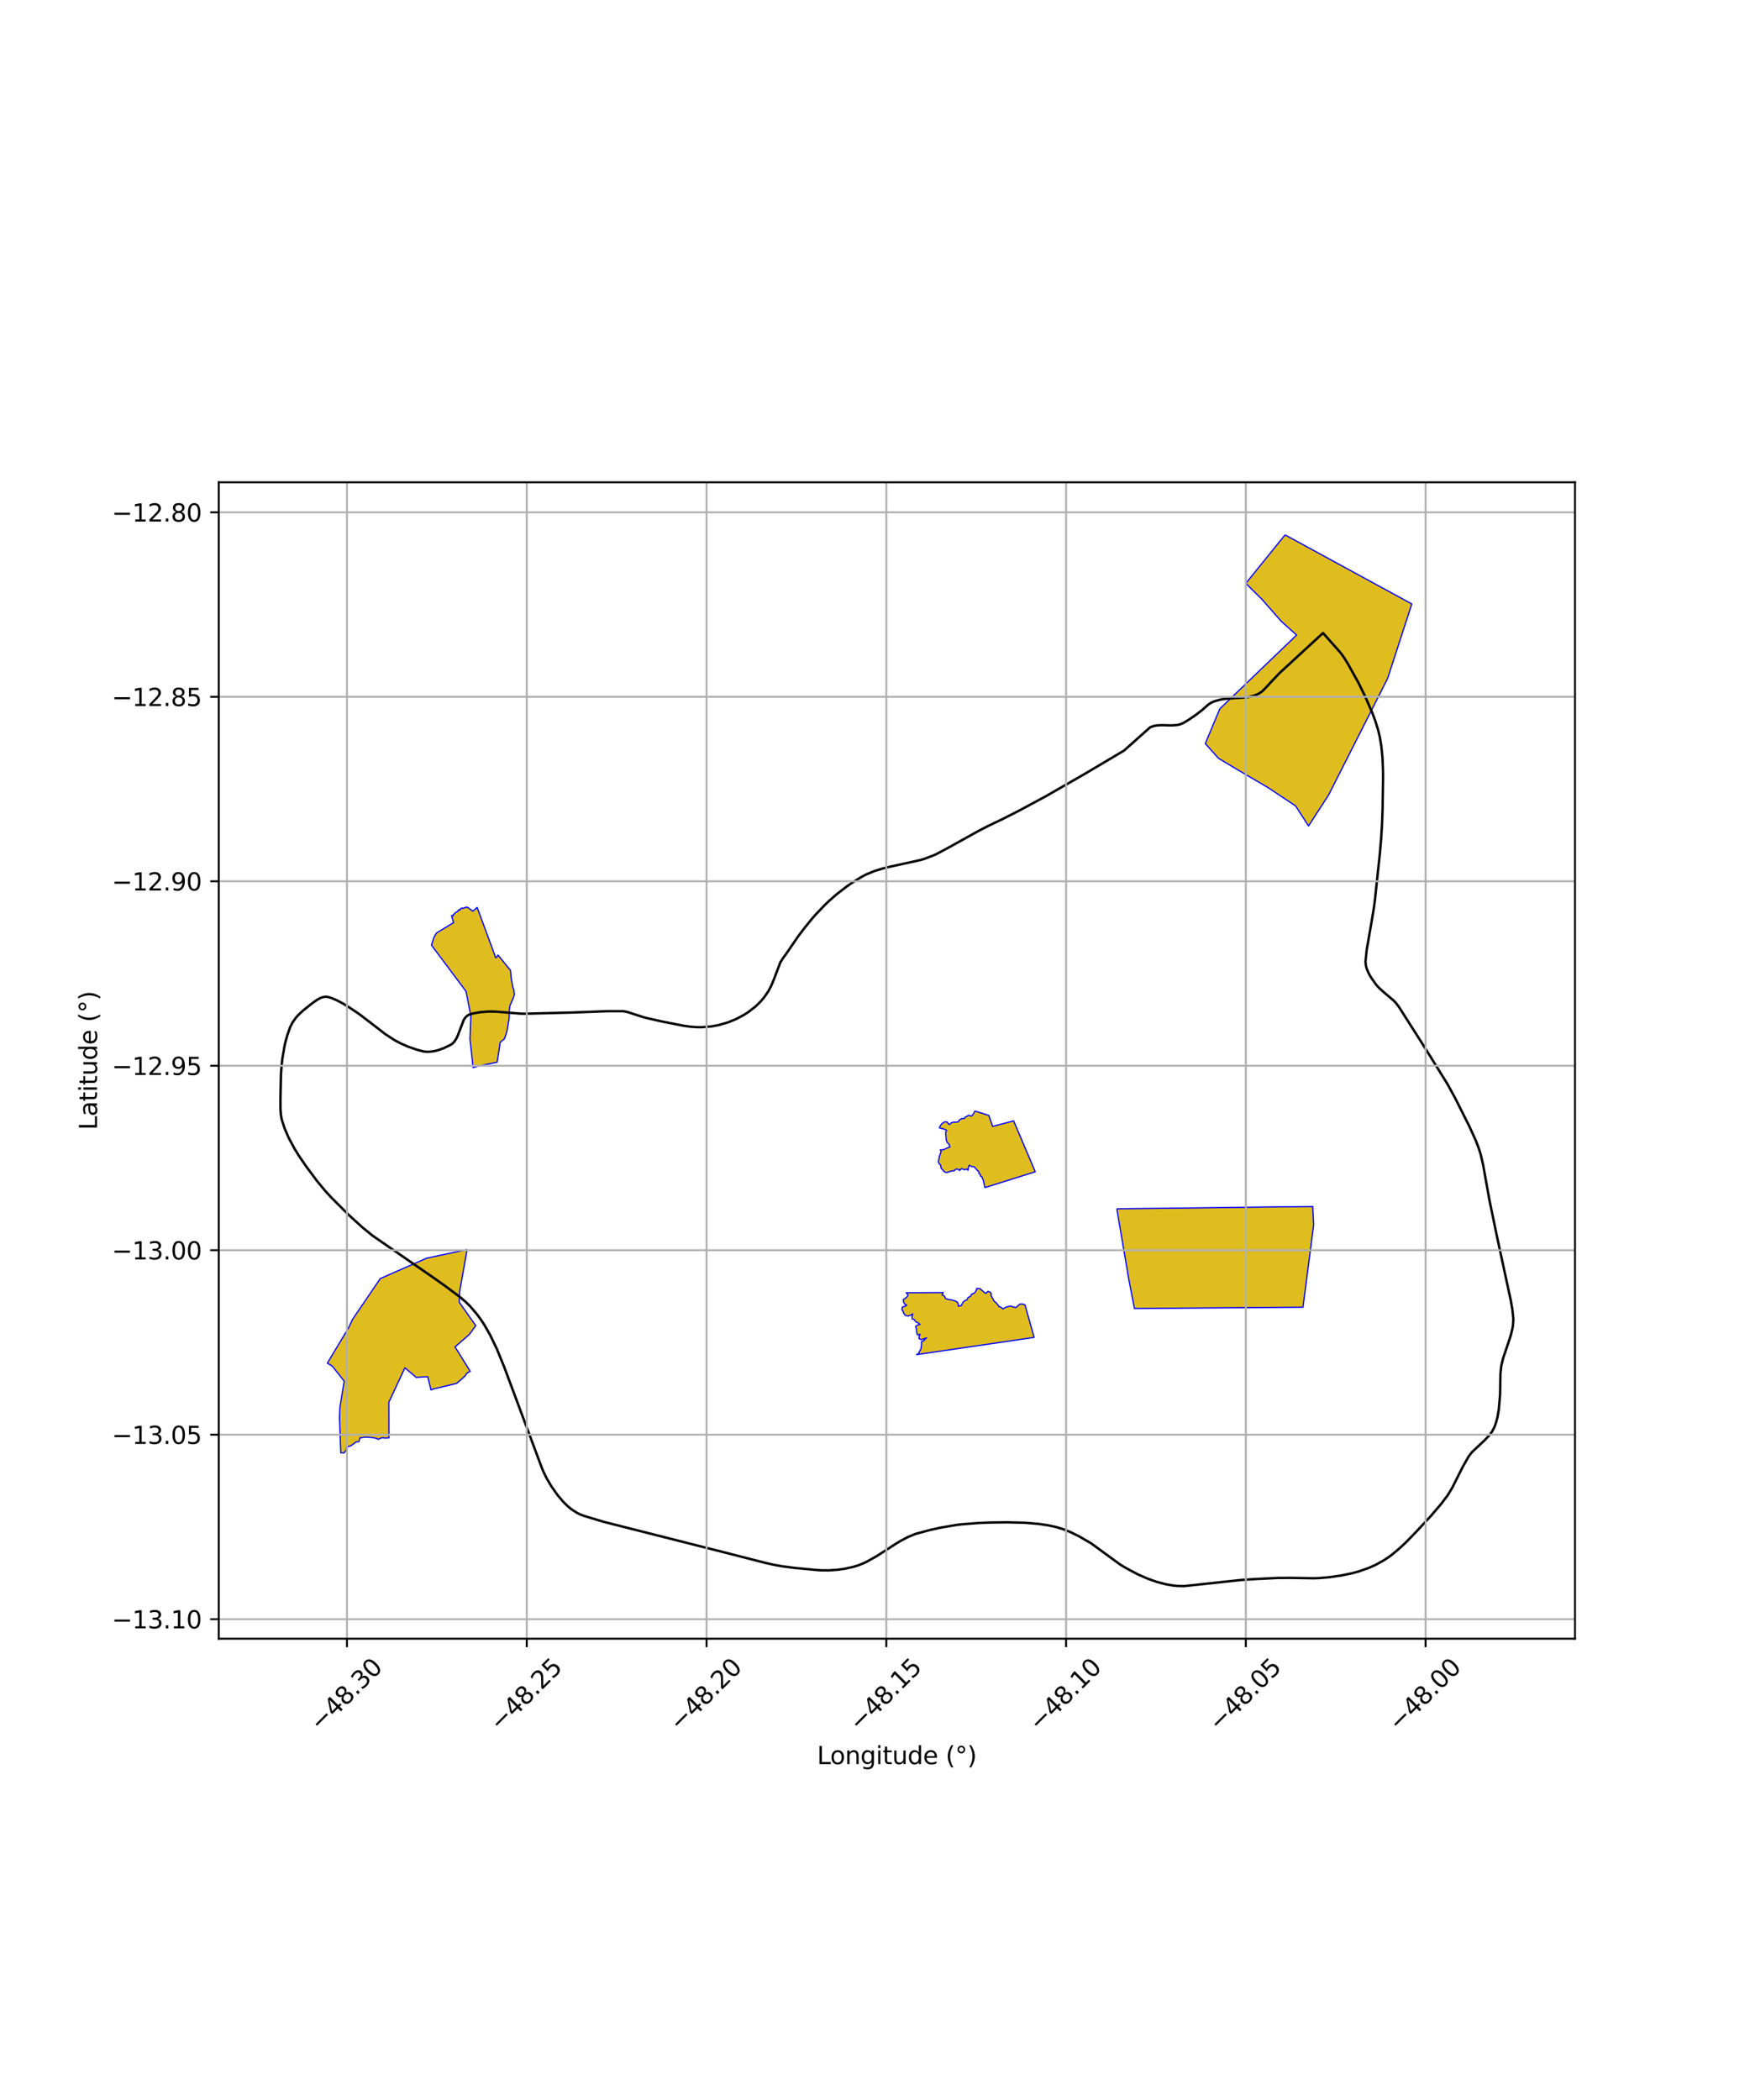 <?xml version="1.0" encoding="utf-8" standalone="no"?>
<!DOCTYPE svg PUBLIC "-//W3C//DTD SVG 1.1//EN"
  "http://www.w3.org/Graphics/SVG/1.1/DTD/svg11.dtd">
<svg xmlns:xlink="http://www.w3.org/1999/xlink" width="720pt" height="864pt" viewBox="0 0 720 864" xmlns="http://www.w3.org/2000/svg" version="1.1">
 <defs>
  <style type="text/css">*{stroke-linejoin: round; stroke-linecap: butt}</style>
 </defs>
 <g id="figure_1">
  <g id="patch_1">
   <path d="M 0 864 
L 720 864 
L 720 0 
L 0 0 
z
" style="fill: #ffffff"/>
  </g>
  <g id="axes_1">
   <g id="patch_2">
    <path d="M 90 674.205 
L 648 674.205 
L 648 198.435 
L 90 198.435 
z
" style="fill: #ffffff"/>
   </g>
   <g id="PatchCollection_1">
    <path d="M 192.186 514.104 
L 189.109 531.408 
L 188.956 535.799 
L 195.756 545.421 
L 193.025 549.106 
L 187.214 554.152 
L 193.459 564.196 
L 192.143 564.923 
L 191.24 566.233 
L 187.896 569.16 
L 178.268 571.483 
L 177.323 571.872 
L 175.988 566.412 
L 171.257 566.711 
L 166.59 562.757 
L 160.085 576.676 
L 159.994 576.927 
L 160.036 591.583 
L 158.549 591.673 
L 157.106 591.512 
L 155.621 592.202 
L 154.973 591.802 
L 153.701 591.532 
L 152.459 591.382 
L 150.416 591.273 
L 148.107 591.568 
L 147.679 593.122 
L 146.568 593.225 
L 144.376 594.827 
L 143.432 595.096 
L 142.514 595.599 
L 142.395 596.613 
L 141.531 597.803 
L 140.795 597.725 
L 140.207 597.762 
L 139.688 583.399 
L 139.839 579.024 
L 141.621 568.263 
L 136.745 562.09 
L 134.685 560.823 
L 143.319 546.47 
L 145.042 542.829 
L 156.461 526.039 
L 175.575 517.633 
L 192.186 514.104 
" clip-path="url(#pb386e2903e)" style="fill: #e0bd1f; stroke: #0000ff; stroke-width: 0.5"/>
    <path d="M 192.187 373.143 
L 194.541 374.89 
L 196.315 373.332 
L 203.951 394.032 
L 204.179 393.985 
L 204.669 393.311 
L 204.882 392.922 
L 210.051 399.301 
L 210.339 402.491 
L 211.069 406.572 
L 211.372 406.967 
L 211.425 407.727 
L 211.626 408.981 
L 211.506 409.712 
L 210.981 411.021 
L 210.6 411.924 
L 209.896 413.561 
L 209.798 413.881 
L 209.521 415.679 
L 209.472 416.818 
L 209.533 417.786 
L 209.429 419.418 
L 209.187 420.432 
L 209.102 421.011 
L 208.884 422.437 
L 208.68 423.72 
L 208.499 424.563 
L 207.565 427.383 
L 205.787 428.839 
L 205.74 429.223 
L 204.555 437 
L 200.035 437.952 
L 197.304 438.477 
L 194.654 439.224 
L 193.346 427.473 
L 193.724 417.96 
L 191.745 407.934 
L 190.555 406.256 
L 190.444 406.138 
L 177.529 388.874 
L 178.493 385.763 
L 179.559 383.891 
L 186.619 379.582 
L 185.799 376.722 
L 186.181 376.621 
L 186.503 376.748 
L 186.483 376.396 
L 186.536 376.344 
L 187.155 375.747 
L 187.415 375.454 
L 188.113 375.077 
L 188.524 374.787 
L 188.508 374.43 
L 189.371 374.34 
L 189.269 374.034 
L 190.052 373.582 
L 190.796 373.693 
L 191.651 373.222 
L 192.014 373.414 
L 192.187 373.143 
" clip-path="url(#pb386e2903e)" style="fill: #e0bd1f; stroke: #0000ff; stroke-width: 0.5"/>
    <path d="M 407.912 532.391 
L 407.67 532.879 
L 407.992 533.514 
L 408.49 534.369 
L 408.973 535.313 
L 409.77 535.978 
L 410.458 536.734 
L 410.993 537.544 
L 411.784 537.81 
L 412.586 538.531 
L 413.576 537.983 
L 414.227 537.654 
L 415.862 537.367 
L 416.815 537.697 
L 418.004 537.957 
L 418.791 537.226 
L 419.498 536.646 
L 420.274 536.42 
L 420.706 536.537 
L 421.706 536.85 
L 425.471 550.252 
L 377.106 557.33 
L 378.002 556.755 
L 378.375 555.826 
L 378.9 555.062 
L 379.053 553.979 
L 379.149 553.001 
L 379.089 552.037 
L 380.012 551.669 
L 380.62 550.927 
L 381.258 550.427 
L 380.195 550.78 
L 379.094 551.206 
L 378.112 550.724 
L 378.212 549.718 
L 378.564 548.954 
L 377.45 549.231 
L 377.113 548.057 
L 377.055 546.882 
L 376.725 545.75 
L 377.399 545.219 
L 378.522 544.887 
L 377.694 544.216 
L 376.795 543.866 
L 376.166 542.926 
L 375.213 542.575 
L 375.261 541.599 
L 375.519 540.584 
L 374.666 541.102 
L 373.688 541.439 
L 372.523 541.227 
L 371.838 540.374 
L 371.563 539.509 
L 371.028 538.714 
L 371.325 537.732 
L 372.108 537.53 
L 373.085 537.017 
L 372.213 536.569 
L 371.742 535.664 
L 371.637 534.684 
L 372.516 534.105 
L 373.124 533.663 
L 373.637 532.846 
L 372.925 531.962 
L 372.807 531.865 
L 388.093 531.807 
L 388.093 531.807 
L 387.579 532.808 
L 388.505 533.145 
L 389.014 534.249 
L 389.919 534.56 
L 390.987 534.744 
L 392.043 534.943 
L 393.094 535.296 
L 393.869 535.749 
L 394.227 536.692 
L 394.286 537.424 
L 395.449 537.167 
L 395.955 536.324 
L 396.355 535.635 
L 396.994 535.086 
L 397.842 534.814 
L 398.3 533.839 
L 399.276 533.358 
L 399.716 532.495 
L 400.844 532.036 
L 401.536 531.152 
L 401.922 530.067 
L 403.136 530.149 
L 403.837 530.74 
L 404.692 531.5 
L 405.579 532.15 
L 406.458 531.319 
L 407.523 531.715 
L 407.912 532.391 
" clip-path="url(#pb386e2903e)" style="fill: #e0bd1f; stroke: #0000ff; stroke-width: 0.5"/>
    <path d="M 401.05 457.081 
L 406.829 458.924 
L 408.391 463.439 
L 417.04 461.156 
L 425.932 482.109 
L 405.216 488.611 
L 404.468 485.228 
L 404.186 484.899 
L 404.084 484.261 
L 403.353 483.793 
L 403.479 483.285 
L 402.722 482.799 
L 402.751 482.122 
L 401.9 481.341 
L 401.248 480.515 
L 400.747 479.997 
L 399.738 479.965 
L 398.763 479.384 
L 398.403 480.573 
L 398.243 481.498 
L 397.74 480.985 
L 396.749 481.251 
L 396.101 480.993 
L 395.593 480.775 
L 394.787 481.62 
L 394.382 481.101 
L 393.208 481.024 
L 392.605 481.704 
L 391.568 481.764 
L 390.554 482.097 
L 389.576 482.408 
L 388.607 482.182 
L 387.959 481.394 
L 387.17 480.608 
L 387.097 479.573 
L 386.444 478.778 
L 386.011 477.969 
L 386.314 476.895 
L 386.457 475.846 
L 386.826 474.797 
L 387.206 473.835 
L 386.844 473.068 
L 387.878 473.094 
L 388.831 472.733 
L 389.818 472.264 
L 390.841 471.877 
L 390.509 470.863 
L 389.781 470.082 
L 389.334 469.141 
L 389.227 468.095 
L 389.162 467.021 
L 389.052 466.006 
L 389.441 465.073 
L 388.51 464.564 
L 386.507 464.068 
L 386.925 463.081 
L 387.557 462.261 
L 388.761 461.51 
L 389.744 461.631 
L 390.3 462.551 
L 390.841 462.536 
L 391.514 461.868 
L 392.522 461.658 
L 393.451 461.691 
L 394.204 461.566 
L 394.833 460.688 
L 395.764 460.187 
L 396.744 460.183 
L 397.1 459.59 
L 397.571 459.441 
L 398.522 458.836 
L 399.494 459.245 
L 400.013 458.921 
L 400.683 457.997 
L 401.05 457.081 
" clip-path="url(#pb386e2903e)" style="fill: #e0bd1f; stroke: #0000ff; stroke-width: 0.5"/>
    <path d="M 459.491 497.332 
L 491.776 496.971 
L 517.938 496.633 
L 518.411 496.616 
L 540.108 496.405 
L 540.471 503.996 
L 536.078 537.83 
L 466.752 538.365 
L 464.454 526.526 
L 459.491 497.332 
" clip-path="url(#pb386e2903e)" style="fill: #e0bd1f; stroke: #0000ff; stroke-width: 0.5"/>
    <path d="M 528.703 220.061 
L 580.856 248.477 
L 570.894 279.168 
L 546.649 327.029 
L 538.369 339.836 
L 533.088 331.631 
L 521.893 324.158 
L 508.006 315.996 
L 501.312 311.984 
L 495.894 305.929 
L 501.864 291.635 
L 533.443 261.292 
L 530.774 258.893 
L 527.085 255.55 
L 519.173 246.546 
L 512.559 240.022 
L 514.293 237.891 
L 528.703 220.061 
" clip-path="url(#pb386e2903e)" style="fill: #e0bd1f; stroke: #0000ff; stroke-width: 0.5"/>
   </g>
   <g id="PatchCollection_2">
    <path d="M 565.771 296.411 
L 566.961 300.194 
L 567.709 303.294 
L 568.332 307.125 
L 568.795 311.797 
L 569.022 317.381 
L 569.026 320.732 
L 568.835 332.819 
L 568.618 338.864 
L 568.251 344.911 
L 567.713 351.188 
L 565.721 369.941 
L 565.323 373.089 
L 564.417 378.584 
L 562.285 390.901 
L 561.801 395.627 
L 561.965 397.264 
L 562.331 398.617 
L 563.198 400.61 
L 564.204 402.334 
L 566.25 405.208 
L 567.349 406.42 
L 569.366 408.254 
L 573.205 411.502 
L 574.308 412.635 
L 575.552 414.262 
L 586.37 431.259 
L 595.588 446.119 
L 598.628 451.664 
L 604.501 463.357 
L 607.182 469.236 
L 608.463 472.621 
L 609.16 474.838 
L 610.178 479.16 
L 612.78 493.69 
L 616.083 509.6 
L 621.654 535.382 
L 622.274 539.074 
L 622.636 542.714 
L 622.469 545.304 
L 622.279 546.475 
L 621.771 548.666 
L 621.203 550.581 
L 618.38 558.966 
L 617.638 562.132 
L 617.323 565.243 
L 617.27 568.155 
L 617.172 573.74 
L 616.679 579.676 
L 616.128 582.98 
L 615.414 585.605 
L 614.836 587.163 
L 613.913 588.94 
L 612.899 590.348 
L 610.876 592.509 
L 605.794 597.279 
L 604.928 598.297 
L 604.156 599.382 
L 601.85 603.442 
L 597.513 612.061 
L 595.654 615.149 
L 593.018 618.65 
L 588.607 623.813 
L 582.646 630.237 
L 578.45 634.548 
L 575.993 636.866 
L 572.595 639.713 
L 571.529 640.507 
L 569.479 641.879 
L 565.98 643.822 
L 563.199 645.067 
L 559.098 646.513 
L 556.395 647.253 
L 552.005 648.166 
L 546.959 648.911 
L 542.893 649.256 
L 540.445 649.339 
L 531.318 649.192 
L 525.844 649.208 
L 516.387 649.675 
L 510.715 650.041 
L 487.067 652.579 
L 484.454 652.507 
L 482.456 652.303 
L 479.604 651.804 
L 475.942 650.836 
L 472.202 649.518 
L 468.209 647.768 
L 463.633 645.349 
L 460.937 643.748 
L 448.903 634.962 
L 444.041 632.136 
L 440.55 630.406 
L 437.538 629.189 
L 434.525 628.262 
L 431.106 627.538 
L 427.189 626.962 
L 421.584 626.499 
L 414.363 626.326 
L 407.261 626.412 
L 402.697 626.598 
L 395.644 627.142 
L 393.47 627.412 
L 386.852 628.547 
L 382.629 629.483 
L 376.573 631.12 
L 373.342 632.474 
L 370.525 633.974 
L 368.121 635.432 
L 360.855 640.144 
L 356.644 642.518 
L 355.245 643.177 
L 353.09 644.037 
L 350.857 644.715 
L 347.404 645.45 
L 344.737 645.83 
L 340.911 646.095 
L 337.842 646.067 
L 336.01 645.946 
L 326.806 645.074 
L 321.641 644.382 
L 318.346 643.793 
L 315.082 643.056 
L 298.634 638.853 
L 248.317 626.105 
L 240.241 623.672 
L 238.662 623.063 
L 237.337 622.399 
L 235.21 621.027 
L 233.688 619.797 
L 231.664 617.819 
L 229.307 614.994 
L 226.779 611.392 
L 224.841 608.098 
L 223.515 605.347 
L 222.825 603.64 
L 207.488 562.536 
L 204.424 555.015 
L 201.709 549.359 
L 199.34 545.203 
L 198.289 543.569 
L 196.317 540.817 
L 193.449 537.455 
L 191.422 535.468 
L 189.238 533.638 
L 183.576 529.407 
L 179.29 526.344 
L 153.306 508.394 
L 149.133 505.009 
L 143.447 499.828 
L 136.411 492.791 
L 133.763 489.921 
L 130.243 485.646 
L 125.955 479.866 
L 123.195 475.854 
L 121.243 472.727 
L 118.761 468.102 
L 117.081 464.19 
L 115.909 460.576 
L 115.561 458.589 
L 115.39 456.343 
L 115.374 452.054 
L 115.591 442.153 
L 115.741 439.795 
L 116.156 435.67 
L 117.078 430.26 
L 117.485 428.521 
L 118.213 425.913 
L 119.4 422.532 
L 120.365 420.658 
L 121.662 418.825 
L 122.81 417.536 
L 124.665 415.795 
L 128.303 412.876 
L 130.495 411.324 
L 131.978 410.54 
L 132.969 410.207 
L 134.121 410.073 
L 134.95 410.184 
L 136.277 410.583 
L 138.536 411.517 
L 141.065 412.857 
L 144.053 414.704 
L 147.801 417.226 
L 152.27 420.639 
L 158.609 425.527 
L 162.392 427.988 
L 164.937 429.33 
L 167.864 430.606 
L 171.402 431.839 
L 174.234 432.6 
L 175.558 432.743 
L 176.746 432.729 
L 178.799 432.444 
L 180.377 432.036 
L 182.602 431.226 
L 185.338 429.91 
L 186.128 429.38 
L 186.762 428.767 
L 187.71 427.398 
L 188.362 426.008 
L 190.836 419.531 
L 191.611 418.469 
L 192.412 417.773 
L 193.348 417.303 
L 194.921 416.904 
L 197.748 416.417 
L 201.072 416.169 
L 203.501 416.199 
L 205.104 416.3 
L 214.224 417.045 
L 216.332 417.061 
L 235.276 416.585 
L 250.196 416.024 
L 256.415 416.029 
L 258.008 416.326 
L 265.174 418.64 
L 272.231 420.247 
L 281.323 422.034 
L 284.142 422.431 
L 286.718 422.605 
L 288.98 422.607 
L 292.699 422.295 
L 295.543 421.781 
L 299.585 420.614 
L 302.799 419.294 
L 305.84 417.694 
L 307.798 416.455 
L 310.828 414.113 
L 312.879 412.121 
L 314.284 410.48 
L 316.034 407.964 
L 317.212 405.798 
L 318.469 402.785 
L 321.07 395.911 
L 322.152 394.227 
L 323.727 392.039 
L 328.331 385.32 
L 330.773 382.078 
L 333.84 378.289 
L 335.57 376.289 
L 339.55 372.141 
L 341.253 370.528 
L 344.347 367.824 
L 348.63 364.528 
L 351.518 362.572 
L 354.516 360.751 
L 356.345 359.79 
L 359.784 358.37 
L 363.006 357.37 
L 365.879 356.654 
L 378.533 353.88 
L 380.376 353.334 
L 384.4 351.799 
L 385.695 351.169 
L 390.899 348.37 
L 402.543 341.898 
L 406.483 339.863 
L 412.969 336.74 
L 419.309 333.512 
L 430.268 327.601 
L 446.461 318.302 
L 462.484 308.792 
L 473.192 299.24 
L 474.729 298.676 
L 476.171 298.434 
L 478.141 298.358 
L 482.171 298.45 
L 484.362 298.284 
L 485.533 298.018 
L 486.946 297.416 
L 489.372 295.936 
L 492.173 294.006 
L 494.615 292.113 
L 497.163 289.853 
L 498.372 289.094 
L 499.611 288.535 
L 502.038 287.851 
L 503.198 287.653 
L 505.44 287.412 
L 512.234 286.957 
L 514.278 286.642 
L 515.864 286.238 
L 517.794 285.438 
L 519.19 284.521 
L 520.734 283.012 
L 523.025 280.499 
L 526.46 276.901 
L 544.324 260.442 
L 551.454 268.452 
L 552.761 270.23 
L 554.447 272.911 
L 558.988 281.069 
L 561.73 286.675 
L 564.71 293.571 
L 565.771 296.411 
L 565.771 296.411 
" clip-path="url(#pb386e2903e)" style="fill: none; stroke: #000000"/>
   </g>
   <g id="matplotlib.axis_1">
    <g id="xtick_1">
     <g id="line2d_1">
      <path d="M 142.758 674.205 
L 142.758 198.435 
" clip-path="url(#pb386e2903e)" style="fill: none; stroke: #b0b0b0; stroke-width: 0.8; stroke-linecap: square"/>
     </g>
     <g id="line2d_2">
      <defs>
       <path id="m8c91b010e2" d="M 0 0 
L 0 3.5 
" style="stroke: #000000; stroke-width: 0.8"/>
      </defs>
      <g>
       <use xlink:href="#m8c91b010e2" x="142.758" y="674.205" style="stroke: #000000; stroke-width: 0.8"/>
      </g>
     </g>
     <g id="text_1">
      <!-- −48.30 -->
      <g transform="translate(131.625 712.746) rotate(-45) scale(0.1 -0.1)">
       <defs>
        <path id="DejaVuSans-2212" d="M 678 2272 
L 4684 2272 
L 4684 1741 
L 678 1741 
L 678 2272 
z
" transform="scale(0.016)"/>
        <path id="DejaVuSans-34" d="M 2419 4116 
L 825 1625 
L 2419 1625 
L 2419 4116 
z
M 2253 4666 
L 3047 4666 
L 3047 1625 
L 3713 1625 
L 3713 1100 
L 3047 1100 
L 3047 0 
L 2419 0 
L 2419 1100 
L 313 1100 
L 313 1709 
L 2253 4666 
z
" transform="scale(0.016)"/>
        <path id="DejaVuSans-38" d="M 2034 2216 
Q 1584 2216 1326 1975 
Q 1069 1734 1069 1313 
Q 1069 891 1326 650 
Q 1584 409 2034 409 
Q 2484 409 2743 651 
Q 3003 894 3003 1313 
Q 3003 1734 2745 1975 
Q 2488 2216 2034 2216 
z
M 1403 2484 
Q 997 2584 770 2862 
Q 544 3141 544 3541 
Q 544 4100 942 4425 
Q 1341 4750 2034 4750 
Q 2731 4750 3128 4425 
Q 3525 4100 3525 3541 
Q 3525 3141 3298 2862 
Q 3072 2584 2669 2484 
Q 3125 2378 3379 2068 
Q 3634 1759 3634 1313 
Q 3634 634 3220 271 
Q 2806 -91 2034 -91 
Q 1263 -91 848 271 
Q 434 634 434 1313 
Q 434 1759 690 2068 
Q 947 2378 1403 2484 
z
M 1172 3481 
Q 1172 3119 1398 2916 
Q 1625 2713 2034 2713 
Q 2441 2713 2670 2916 
Q 2900 3119 2900 3481 
Q 2900 3844 2670 4047 
Q 2441 4250 2034 4250 
Q 1625 4250 1398 4047 
Q 1172 3844 1172 3481 
z
" transform="scale(0.016)"/>
        <path id="DejaVuSans-2e" d="M 684 794 
L 1344 794 
L 1344 0 
L 684 0 
L 684 794 
z
" transform="scale(0.016)"/>
        <path id="DejaVuSans-33" d="M 2597 2516 
Q 3050 2419 3304 2112 
Q 3559 1806 3559 1356 
Q 3559 666 3084 287 
Q 2609 -91 1734 -91 
Q 1441 -91 1130 -33 
Q 819 25 488 141 
L 488 750 
Q 750 597 1062 519 
Q 1375 441 1716 441 
Q 2309 441 2620 675 
Q 2931 909 2931 1356 
Q 2931 1769 2642 2001 
Q 2353 2234 1838 2234 
L 1294 2234 
L 1294 2753 
L 1863 2753 
Q 2328 2753 2575 2939 
Q 2822 3125 2822 3475 
Q 2822 3834 2567 4026 
Q 2313 4219 1838 4219 
Q 1578 4219 1281 4162 
Q 984 4106 628 3988 
L 628 4550 
Q 988 4650 1302 4700 
Q 1616 4750 1894 4750 
Q 2613 4750 3031 4423 
Q 3450 4097 3450 3541 
Q 3450 3153 3228 2886 
Q 3006 2619 2597 2516 
z
" transform="scale(0.016)"/>
        <path id="DejaVuSans-30" d="M 2034 4250 
Q 1547 4250 1301 3770 
Q 1056 3291 1056 2328 
Q 1056 1369 1301 889 
Q 1547 409 2034 409 
Q 2525 409 2770 889 
Q 3016 1369 3016 2328 
Q 3016 3291 2770 3770 
Q 2525 4250 2034 4250 
z
M 2034 4750 
Q 2819 4750 3233 4129 
Q 3647 3509 3647 2328 
Q 3647 1150 3233 529 
Q 2819 -91 2034 -91 
Q 1250 -91 836 529 
Q 422 1150 422 2328 
Q 422 3509 836 4129 
Q 1250 4750 2034 4750 
z
" transform="scale(0.016)"/>
       </defs>
       <use xlink:href="#DejaVuSans-2212"/>
       <use xlink:href="#DejaVuSans-34" transform="translate(83.789 0)"/>
       <use xlink:href="#DejaVuSans-38" transform="translate(147.412 0)"/>
       <use xlink:href="#DejaVuSans-2e" transform="translate(211.035 0)"/>
       <use xlink:href="#DejaVuSans-33" transform="translate(242.822 0)"/>
       <use xlink:href="#DejaVuSans-30" transform="translate(306.445 0)"/>
      </g>
     </g>
    </g>
    <g id="xtick_2">
     <g id="line2d_3">
      <path d="M 216.722 674.205 
L 216.722 198.435 
" clip-path="url(#pb386e2903e)" style="fill: none; stroke: #b0b0b0; stroke-width: 0.8; stroke-linecap: square"/>
     </g>
     <g id="line2d_4">
      <g>
       <use xlink:href="#m8c91b010e2" x="216.722" y="674.205" style="stroke: #000000; stroke-width: 0.8"/>
      </g>
     </g>
     <g id="text_2">
      <!-- −48.25 -->
      <g transform="translate(205.589 712.746) rotate(-45) scale(0.1 -0.1)">
       <defs>
        <path id="DejaVuSans-32" d="M 1228 531 
L 3431 531 
L 3431 0 
L 469 0 
L 469 531 
Q 828 903 1448 1529 
Q 2069 2156 2228 2338 
Q 2531 2678 2651 2914 
Q 2772 3150 2772 3378 
Q 2772 3750 2511 3984 
Q 2250 4219 1831 4219 
Q 1534 4219 1204 4116 
Q 875 4013 500 3803 
L 500 4441 
Q 881 4594 1212 4672 
Q 1544 4750 1819 4750 
Q 2544 4750 2975 4387 
Q 3406 4025 3406 3419 
Q 3406 3131 3298 2873 
Q 3191 2616 2906 2266 
Q 2828 2175 2409 1742 
Q 1991 1309 1228 531 
z
" transform="scale(0.016)"/>
        <path id="DejaVuSans-35" d="M 691 4666 
L 3169 4666 
L 3169 4134 
L 1269 4134 
L 1269 2991 
Q 1406 3038 1543 3061 
Q 1681 3084 1819 3084 
Q 2600 3084 3056 2656 
Q 3513 2228 3513 1497 
Q 3513 744 3044 326 
Q 2575 -91 1722 -91 
Q 1428 -91 1123 -41 
Q 819 9 494 109 
L 494 744 
Q 775 591 1075 516 
Q 1375 441 1709 441 
Q 2250 441 2565 725 
Q 2881 1009 2881 1497 
Q 2881 1984 2565 2268 
Q 2250 2553 1709 2553 
Q 1456 2553 1204 2497 
Q 953 2441 691 2322 
L 691 4666 
z
" transform="scale(0.016)"/>
       </defs>
       <use xlink:href="#DejaVuSans-2212"/>
       <use xlink:href="#DejaVuSans-34" transform="translate(83.789 0)"/>
       <use xlink:href="#DejaVuSans-38" transform="translate(147.412 0)"/>
       <use xlink:href="#DejaVuSans-2e" transform="translate(211.035 0)"/>
       <use xlink:href="#DejaVuSans-32" transform="translate(242.822 0)"/>
       <use xlink:href="#DejaVuSans-35" transform="translate(306.445 0)"/>
      </g>
     </g>
    </g>
    <g id="xtick_3">
     <g id="line2d_5">
      <path d="M 290.685 674.205 
L 290.685 198.435 
" clip-path="url(#pb386e2903e)" style="fill: none; stroke: #b0b0b0; stroke-width: 0.8; stroke-linecap: square"/>
     </g>
     <g id="line2d_6">
      <g>
       <use xlink:href="#m8c91b010e2" x="290.685" y="674.205" style="stroke: #000000; stroke-width: 0.8"/>
      </g>
     </g>
     <g id="text_3">
      <!-- −48.20 -->
      <g transform="translate(279.552 712.746) rotate(-45) scale(0.1 -0.1)">
       <use xlink:href="#DejaVuSans-2212"/>
       <use xlink:href="#DejaVuSans-34" transform="translate(83.789 0)"/>
       <use xlink:href="#DejaVuSans-38" transform="translate(147.412 0)"/>
       <use xlink:href="#DejaVuSans-2e" transform="translate(211.035 0)"/>
       <use xlink:href="#DejaVuSans-32" transform="translate(242.822 0)"/>
       <use xlink:href="#DejaVuSans-30" transform="translate(306.445 0)"/>
      </g>
     </g>
    </g>
    <g id="xtick_4">
     <g id="line2d_7">
      <path d="M 364.649 674.205 
L 364.649 198.435 
" clip-path="url(#pb386e2903e)" style="fill: none; stroke: #b0b0b0; stroke-width: 0.8; stroke-linecap: square"/>
     </g>
     <g id="line2d_8">
      <g>
       <use xlink:href="#m8c91b010e2" x="364.649" y="674.205" style="stroke: #000000; stroke-width: 0.8"/>
      </g>
     </g>
     <g id="text_4">
      <!-- −48.15 -->
      <g transform="translate(353.516 712.746) rotate(-45) scale(0.1 -0.1)">
       <defs>
        <path id="DejaVuSans-31" d="M 794 531 
L 1825 531 
L 1825 4091 
L 703 3866 
L 703 4441 
L 1819 4666 
L 2450 4666 
L 2450 531 
L 3481 531 
L 3481 0 
L 794 0 
L 794 531 
z
" transform="scale(0.016)"/>
       </defs>
       <use xlink:href="#DejaVuSans-2212"/>
       <use xlink:href="#DejaVuSans-34" transform="translate(83.789 0)"/>
       <use xlink:href="#DejaVuSans-38" transform="translate(147.412 0)"/>
       <use xlink:href="#DejaVuSans-2e" transform="translate(211.035 0)"/>
       <use xlink:href="#DejaVuSans-31" transform="translate(242.822 0)"/>
       <use xlink:href="#DejaVuSans-35" transform="translate(306.445 0)"/>
      </g>
     </g>
    </g>
    <g id="xtick_5">
     <g id="line2d_9">
      <path d="M 438.612 674.205 
L 438.612 198.435 
" clip-path="url(#pb386e2903e)" style="fill: none; stroke: #b0b0b0; stroke-width: 0.8; stroke-linecap: square"/>
     </g>
     <g id="line2d_10">
      <g>
       <use xlink:href="#m8c91b010e2" x="438.612" y="674.205" style="stroke: #000000; stroke-width: 0.8"/>
      </g>
     </g>
     <g id="text_5">
      <!-- −48.10 -->
      <g transform="translate(427.479 712.746) rotate(-45) scale(0.1 -0.1)">
       <use xlink:href="#DejaVuSans-2212"/>
       <use xlink:href="#DejaVuSans-34" transform="translate(83.789 0)"/>
       <use xlink:href="#DejaVuSans-38" transform="translate(147.412 0)"/>
       <use xlink:href="#DejaVuSans-2e" transform="translate(211.035 0)"/>
       <use xlink:href="#DejaVuSans-31" transform="translate(242.822 0)"/>
       <use xlink:href="#DejaVuSans-30" transform="translate(306.445 0)"/>
      </g>
     </g>
    </g>
    <g id="xtick_6">
     <g id="line2d_11">
      <path d="M 512.576 674.205 
L 512.576 198.435 
" clip-path="url(#pb386e2903e)" style="fill: none; stroke: #b0b0b0; stroke-width: 0.8; stroke-linecap: square"/>
     </g>
     <g id="line2d_12">
      <g>
       <use xlink:href="#m8c91b010e2" x="512.576" y="674.205" style="stroke: #000000; stroke-width: 0.8"/>
      </g>
     </g>
     <g id="text_6">
      <!-- −48.05 -->
      <g transform="translate(501.443 712.746) rotate(-45) scale(0.1 -0.1)">
       <use xlink:href="#DejaVuSans-2212"/>
       <use xlink:href="#DejaVuSans-34" transform="translate(83.789 0)"/>
       <use xlink:href="#DejaVuSans-38" transform="translate(147.412 0)"/>
       <use xlink:href="#DejaVuSans-2e" transform="translate(211.035 0)"/>
       <use xlink:href="#DejaVuSans-30" transform="translate(242.822 0)"/>
       <use xlink:href="#DejaVuSans-35" transform="translate(306.445 0)"/>
      </g>
     </g>
    </g>
    <g id="xtick_7">
     <g id="line2d_13">
      <path d="M 586.539 674.205 
L 586.539 198.435 
" clip-path="url(#pb386e2903e)" style="fill: none; stroke: #b0b0b0; stroke-width: 0.8; stroke-linecap: square"/>
     </g>
     <g id="line2d_14">
      <g>
       <use xlink:href="#m8c91b010e2" x="586.539" y="674.205" style="stroke: #000000; stroke-width: 0.8"/>
      </g>
     </g>
     <g id="text_7">
      <!-- −48.00 -->
      <g transform="translate(575.406 712.746) rotate(-45) scale(0.1 -0.1)">
       <use xlink:href="#DejaVuSans-2212"/>
       <use xlink:href="#DejaVuSans-34" transform="translate(83.789 0)"/>
       <use xlink:href="#DejaVuSans-38" transform="translate(147.412 0)"/>
       <use xlink:href="#DejaVuSans-2e" transform="translate(211.035 0)"/>
       <use xlink:href="#DejaVuSans-30" transform="translate(242.822 0)"/>
       <use xlink:href="#DejaVuSans-30" transform="translate(306.445 0)"/>
      </g>
     </g>
    </g>
    <g id="text_8">
     <!-- Longitude (°) -->
     <g transform="translate(336.14 725.815) scale(0.1 -0.1)">
      <defs>
       <path id="DejaVuSans-4c" d="M 628 4666 
L 1259 4666 
L 1259 531 
L 3531 531 
L 3531 0 
L 628 0 
L 628 4666 
z
" transform="scale(0.016)"/>
       <path id="DejaVuSans-6f" d="M 1959 3097 
Q 1497 3097 1228 2736 
Q 959 2375 959 1747 
Q 959 1119 1226 758 
Q 1494 397 1959 397 
Q 2419 397 2687 759 
Q 2956 1122 2956 1747 
Q 2956 2369 2687 2733 
Q 2419 3097 1959 3097 
z
M 1959 3584 
Q 2709 3584 3137 3096 
Q 3566 2609 3566 1747 
Q 3566 888 3137 398 
Q 2709 -91 1959 -91 
Q 1206 -91 779 398 
Q 353 888 353 1747 
Q 353 2609 779 3096 
Q 1206 3584 1959 3584 
z
" transform="scale(0.016)"/>
       <path id="DejaVuSans-6e" d="M 3513 2113 
L 3513 0 
L 2938 0 
L 2938 2094 
Q 2938 2591 2744 2837 
Q 2550 3084 2163 3084 
Q 1697 3084 1428 2787 
Q 1159 2491 1159 1978 
L 1159 0 
L 581 0 
L 581 3500 
L 1159 3500 
L 1159 2956 
Q 1366 3272 1645 3428 
Q 1925 3584 2291 3584 
Q 2894 3584 3203 3211 
Q 3513 2838 3513 2113 
z
" transform="scale(0.016)"/>
       <path id="DejaVuSans-67" d="M 2906 1791 
Q 2906 2416 2648 2759 
Q 2391 3103 1925 3103 
Q 1463 3103 1205 2759 
Q 947 2416 947 1791 
Q 947 1169 1205 825 
Q 1463 481 1925 481 
Q 2391 481 2648 825 
Q 2906 1169 2906 1791 
z
M 3481 434 
Q 3481 -459 3084 -895 
Q 2688 -1331 1869 -1331 
Q 1566 -1331 1297 -1286 
Q 1028 -1241 775 -1147 
L 775 -588 
Q 1028 -725 1275 -790 
Q 1522 -856 1778 -856 
Q 2344 -856 2625 -561 
Q 2906 -266 2906 331 
L 2906 616 
Q 2728 306 2450 153 
Q 2172 0 1784 0 
Q 1141 0 747 490 
Q 353 981 353 1791 
Q 353 2603 747 3093 
Q 1141 3584 1784 3584 
Q 2172 3584 2450 3431 
Q 2728 3278 2906 2969 
L 2906 3500 
L 3481 3500 
L 3481 434 
z
" transform="scale(0.016)"/>
       <path id="DejaVuSans-69" d="M 603 3500 
L 1178 3500 
L 1178 0 
L 603 0 
L 603 3500 
z
M 603 4863 
L 1178 4863 
L 1178 4134 
L 603 4134 
L 603 4863 
z
" transform="scale(0.016)"/>
       <path id="DejaVuSans-74" d="M 1172 4494 
L 1172 3500 
L 2356 3500 
L 2356 3053 
L 1172 3053 
L 1172 1153 
Q 1172 725 1289 603 
Q 1406 481 1766 481 
L 2356 481 
L 2356 0 
L 1766 0 
Q 1100 0 847 248 
Q 594 497 594 1153 
L 594 3053 
L 172 3053 
L 172 3500 
L 594 3500 
L 594 4494 
L 1172 4494 
z
" transform="scale(0.016)"/>
       <path id="DejaVuSans-75" d="M 544 1381 
L 544 3500 
L 1119 3500 
L 1119 1403 
Q 1119 906 1312 657 
Q 1506 409 1894 409 
Q 2359 409 2629 706 
Q 2900 1003 2900 1516 
L 2900 3500 
L 3475 3500 
L 3475 0 
L 2900 0 
L 2900 538 
Q 2691 219 2414 64 
Q 2138 -91 1772 -91 
Q 1169 -91 856 284 
Q 544 659 544 1381 
z
M 1991 3584 
L 1991 3584 
z
" transform="scale(0.016)"/>
       <path id="DejaVuSans-64" d="M 2906 2969 
L 2906 4863 
L 3481 4863 
L 3481 0 
L 2906 0 
L 2906 525 
Q 2725 213 2448 61 
Q 2172 -91 1784 -91 
Q 1150 -91 751 415 
Q 353 922 353 1747 
Q 353 2572 751 3078 
Q 1150 3584 1784 3584 
Q 2172 3584 2448 3432 
Q 2725 3281 2906 2969 
z
M 947 1747 
Q 947 1113 1208 752 
Q 1469 391 1925 391 
Q 2381 391 2643 752 
Q 2906 1113 2906 1747 
Q 2906 2381 2643 2742 
Q 2381 3103 1925 3103 
Q 1469 3103 1208 2742 
Q 947 2381 947 1747 
z
" transform="scale(0.016)"/>
       <path id="DejaVuSans-65" d="M 3597 1894 
L 3597 1613 
L 953 1613 
Q 991 1019 1311 708 
Q 1631 397 2203 397 
Q 2534 397 2845 478 
Q 3156 559 3463 722 
L 3463 178 
Q 3153 47 2828 -22 
Q 2503 -91 2169 -91 
Q 1331 -91 842 396 
Q 353 884 353 1716 
Q 353 2575 817 3079 
Q 1281 3584 2069 3584 
Q 2775 3584 3186 3129 
Q 3597 2675 3597 1894 
z
M 3022 2063 
Q 3016 2534 2758 2815 
Q 2500 3097 2075 3097 
Q 1594 3097 1305 2825 
Q 1016 2553 972 2059 
L 3022 2063 
z
" transform="scale(0.016)"/>
       <path id="DejaVuSans-20" transform="scale(0.016)"/>
       <path id="DejaVuSans-28" d="M 1984 4856 
Q 1566 4138 1362 3434 
Q 1159 2731 1159 2009 
Q 1159 1288 1364 580 
Q 1569 -128 1984 -844 
L 1484 -844 
Q 1016 -109 783 600 
Q 550 1309 550 2009 
Q 550 2706 781 3412 
Q 1013 4119 1484 4856 
L 1984 4856 
z
" transform="scale(0.016)"/>
       <path id="DejaVuSans-b0" d="M 1600 4347 
Q 1350 4347 1178 4173 
Q 1006 4000 1006 3750 
Q 1006 3503 1178 3333 
Q 1350 3163 1600 3163 
Q 1850 3163 2022 3333 
Q 2194 3503 2194 3750 
Q 2194 3997 2020 4172 
Q 1847 4347 1600 4347 
z
M 1600 4750 
Q 1800 4750 1984 4673 
Q 2169 4597 2303 4453 
Q 2447 4313 2519 4134 
Q 2591 3956 2591 3750 
Q 2591 3338 2302 3052 
Q 2013 2766 1594 2766 
Q 1172 2766 890 3047 
Q 609 3328 609 3750 
Q 609 4169 896 4459 
Q 1184 4750 1600 4750 
z
" transform="scale(0.016)"/>
       <path id="DejaVuSans-29" d="M 513 4856 
L 1013 4856 
Q 1481 4119 1714 3412 
Q 1947 2706 1947 2009 
Q 1947 1309 1714 600 
Q 1481 -109 1013 -844 
L 513 -844 
Q 928 -128 1133 580 
Q 1338 1288 1338 2009 
Q 1338 2731 1133 3434 
Q 928 4138 513 4856 
z
" transform="scale(0.016)"/>
      </defs>
      <use xlink:href="#DejaVuSans-4c"/>
      <use xlink:href="#DejaVuSans-6f" transform="translate(53.963 0)"/>
      <use xlink:href="#DejaVuSans-6e" transform="translate(115.145 0)"/>
      <use xlink:href="#DejaVuSans-67" transform="translate(178.523 0)"/>
      <use xlink:href="#DejaVuSans-69" transform="translate(242 0)"/>
      <use xlink:href="#DejaVuSans-74" transform="translate(269.783 0)"/>
      <use xlink:href="#DejaVuSans-75" transform="translate(308.992 0)"/>
      <use xlink:href="#DejaVuSans-64" transform="translate(372.371 0)"/>
      <use xlink:href="#DejaVuSans-65" transform="translate(435.848 0)"/>
      <use xlink:href="#DejaVuSans-20" transform="translate(497.371 0)"/>
      <use xlink:href="#DejaVuSans-28" transform="translate(529.158 0)"/>
      <use xlink:href="#DejaVuSans-b0" transform="translate(568.172 0)"/>
      <use xlink:href="#DejaVuSans-29" transform="translate(618.172 0)"/>
     </g>
    </g>
   </g>
   <g id="matplotlib.axis_2">
    <g id="ytick_1">
     <g id="line2d_15">
      <path d="M 90 666.171 
L 648 666.171 
" clip-path="url(#pb386e2903e)" style="fill: none; stroke: #b0b0b0; stroke-width: 0.8; stroke-linecap: square"/>
     </g>
     <g id="line2d_16">
      <defs>
       <path id="m32f5153871" d="M 0 0 
L -3.5 0 
" style="stroke: #000000; stroke-width: 0.8"/>
      </defs>
      <g>
       <use xlink:href="#m32f5153871" x="90" y="666.171" style="stroke: #000000; stroke-width: 0.8"/>
      </g>
     </g>
     <g id="text_9">
      <!-- −13.10 -->
      <g transform="translate(45.992 669.97) scale(0.1 -0.1)">
       <use xlink:href="#DejaVuSans-2212"/>
       <use xlink:href="#DejaVuSans-31" transform="translate(83.789 0)"/>
       <use xlink:href="#DejaVuSans-33" transform="translate(147.412 0)"/>
       <use xlink:href="#DejaVuSans-2e" transform="translate(211.035 0)"/>
       <use xlink:href="#DejaVuSans-31" transform="translate(242.822 0)"/>
       <use xlink:href="#DejaVuSans-30" transform="translate(306.445 0)"/>
      </g>
     </g>
    </g>
    <g id="ytick_2">
     <g id="line2d_17">
      <path d="M 90 590.273 
L 648 590.273 
" clip-path="url(#pb386e2903e)" style="fill: none; stroke: #b0b0b0; stroke-width: 0.8; stroke-linecap: square"/>
     </g>
     <g id="line2d_18">
      <g>
       <use xlink:href="#m32f5153871" x="90" y="590.273" style="stroke: #000000; stroke-width: 0.8"/>
      </g>
     </g>
     <g id="text_10">
      <!-- −13.05 -->
      <g transform="translate(45.992 594.072) scale(0.1 -0.1)">
       <use xlink:href="#DejaVuSans-2212"/>
       <use xlink:href="#DejaVuSans-31" transform="translate(83.789 0)"/>
       <use xlink:href="#DejaVuSans-33" transform="translate(147.412 0)"/>
       <use xlink:href="#DejaVuSans-2e" transform="translate(211.035 0)"/>
       <use xlink:href="#DejaVuSans-30" transform="translate(242.822 0)"/>
       <use xlink:href="#DejaVuSans-35" transform="translate(306.445 0)"/>
      </g>
     </g>
    </g>
    <g id="ytick_3">
     <g id="line2d_19">
      <path d="M 90 514.376 
L 648 514.376 
" clip-path="url(#pb386e2903e)" style="fill: none; stroke: #b0b0b0; stroke-width: 0.8; stroke-linecap: square"/>
     </g>
     <g id="line2d_20">
      <g>
       <use xlink:href="#m32f5153871" x="90" y="514.376" style="stroke: #000000; stroke-width: 0.8"/>
      </g>
     </g>
     <g id="text_11">
      <!-- −13.00 -->
      <g transform="translate(45.992 518.175) scale(0.1 -0.1)">
       <use xlink:href="#DejaVuSans-2212"/>
       <use xlink:href="#DejaVuSans-31" transform="translate(83.789 0)"/>
       <use xlink:href="#DejaVuSans-33" transform="translate(147.412 0)"/>
       <use xlink:href="#DejaVuSans-2e" transform="translate(211.035 0)"/>
       <use xlink:href="#DejaVuSans-30" transform="translate(242.822 0)"/>
       <use xlink:href="#DejaVuSans-30" transform="translate(306.445 0)"/>
      </g>
     </g>
    </g>
    <g id="ytick_4">
     <g id="line2d_21">
      <path d="M 90 438.478 
L 648 438.478 
" clip-path="url(#pb386e2903e)" style="fill: none; stroke: #b0b0b0; stroke-width: 0.8; stroke-linecap: square"/>
     </g>
     <g id="line2d_22">
      <g>
       <use xlink:href="#m32f5153871" x="90" y="438.478" style="stroke: #000000; stroke-width: 0.8"/>
      </g>
     </g>
     <g id="text_12">
      <!-- −12.95 -->
      <g transform="translate(45.992 442.277) scale(0.1 -0.1)">
       <defs>
        <path id="DejaVuSans-39" d="M 703 97 
L 703 672 
Q 941 559 1184 500 
Q 1428 441 1663 441 
Q 2288 441 2617 861 
Q 2947 1281 2994 2138 
Q 2813 1869 2534 1725 
Q 2256 1581 1919 1581 
Q 1219 1581 811 2004 
Q 403 2428 403 3163 
Q 403 3881 828 4315 
Q 1253 4750 1959 4750 
Q 2769 4750 3195 4129 
Q 3622 3509 3622 2328 
Q 3622 1225 3098 567 
Q 2575 -91 1691 -91 
Q 1453 -91 1209 -44 
Q 966 3 703 97 
z
M 1959 2075 
Q 2384 2075 2632 2365 
Q 2881 2656 2881 3163 
Q 2881 3666 2632 3958 
Q 2384 4250 1959 4250 
Q 1534 4250 1286 3958 
Q 1038 3666 1038 3163 
Q 1038 2656 1286 2365 
Q 1534 2075 1959 2075 
z
" transform="scale(0.016)"/>
       </defs>
       <use xlink:href="#DejaVuSans-2212"/>
       <use xlink:href="#DejaVuSans-31" transform="translate(83.789 0)"/>
       <use xlink:href="#DejaVuSans-32" transform="translate(147.412 0)"/>
       <use xlink:href="#DejaVuSans-2e" transform="translate(211.035 0)"/>
       <use xlink:href="#DejaVuSans-39" transform="translate(242.822 0)"/>
       <use xlink:href="#DejaVuSans-35" transform="translate(306.445 0)"/>
      </g>
     </g>
    </g>
    <g id="ytick_5">
     <g id="line2d_23">
      <path d="M 90 362.581 
L 648 362.581 
" clip-path="url(#pb386e2903e)" style="fill: none; stroke: #b0b0b0; stroke-width: 0.8; stroke-linecap: square"/>
     </g>
     <g id="line2d_24">
      <g>
       <use xlink:href="#m32f5153871" x="90" y="362.581" style="stroke: #000000; stroke-width: 0.8"/>
      </g>
     </g>
     <g id="text_13">
      <!-- −12.90 -->
      <g transform="translate(45.992 366.38) scale(0.1 -0.1)">
       <use xlink:href="#DejaVuSans-2212"/>
       <use xlink:href="#DejaVuSans-31" transform="translate(83.789 0)"/>
       <use xlink:href="#DejaVuSans-32" transform="translate(147.412 0)"/>
       <use xlink:href="#DejaVuSans-2e" transform="translate(211.035 0)"/>
       <use xlink:href="#DejaVuSans-39" transform="translate(242.822 0)"/>
       <use xlink:href="#DejaVuSans-30" transform="translate(306.445 0)"/>
      </g>
     </g>
    </g>
    <g id="ytick_6">
     <g id="line2d_25">
      <path d="M 90 286.683 
L 648 286.683 
" clip-path="url(#pb386e2903e)" style="fill: none; stroke: #b0b0b0; stroke-width: 0.8; stroke-linecap: square"/>
     </g>
     <g id="line2d_26">
      <g>
       <use xlink:href="#m32f5153871" x="90" y="286.683" style="stroke: #000000; stroke-width: 0.8"/>
      </g>
     </g>
     <g id="text_14">
      <!-- −12.85 -->
      <g transform="translate(45.992 290.483) scale(0.1 -0.1)">
       <use xlink:href="#DejaVuSans-2212"/>
       <use xlink:href="#DejaVuSans-31" transform="translate(83.789 0)"/>
       <use xlink:href="#DejaVuSans-32" transform="translate(147.412 0)"/>
       <use xlink:href="#DejaVuSans-2e" transform="translate(211.035 0)"/>
       <use xlink:href="#DejaVuSans-38" transform="translate(242.822 0)"/>
       <use xlink:href="#DejaVuSans-35" transform="translate(306.445 0)"/>
      </g>
     </g>
    </g>
    <g id="ytick_7">
     <g id="line2d_27">
      <path d="M 90 210.786 
L 648 210.786 
" clip-path="url(#pb386e2903e)" style="fill: none; stroke: #b0b0b0; stroke-width: 0.8; stroke-linecap: square"/>
     </g>
     <g id="line2d_28">
      <g>
       <use xlink:href="#m32f5153871" x="90" y="210.786" style="stroke: #000000; stroke-width: 0.8"/>
      </g>
     </g>
     <g id="text_15">
      <!-- −12.80 -->
      <g transform="translate(45.992 214.585) scale(0.1 -0.1)">
       <use xlink:href="#DejaVuSans-2212"/>
       <use xlink:href="#DejaVuSans-31" transform="translate(83.789 0)"/>
       <use xlink:href="#DejaVuSans-32" transform="translate(147.412 0)"/>
       <use xlink:href="#DejaVuSans-2e" transform="translate(211.035 0)"/>
       <use xlink:href="#DejaVuSans-38" transform="translate(242.822 0)"/>
       <use xlink:href="#DejaVuSans-30" transform="translate(306.445 0)"/>
      </g>
     </g>
    </g>
    <g id="text_16">
     <!-- Latitude (°) -->
     <g transform="translate(39.913 464.89) rotate(-90) scale(0.1 -0.1)">
      <defs>
       <path id="DejaVuSans-61" d="M 2194 1759 
Q 1497 1759 1228 1600 
Q 959 1441 959 1056 
Q 959 750 1161 570 
Q 1363 391 1709 391 
Q 2188 391 2477 730 
Q 2766 1069 2766 1631 
L 2766 1759 
L 2194 1759 
z
M 3341 1997 
L 3341 0 
L 2766 0 
L 2766 531 
Q 2569 213 2275 61 
Q 1981 -91 1556 -91 
Q 1019 -91 701 211 
Q 384 513 384 1019 
Q 384 1609 779 1909 
Q 1175 2209 1959 2209 
L 2766 2209 
L 2766 2266 
Q 2766 2663 2505 2880 
Q 2244 3097 1772 3097 
Q 1472 3097 1187 3025 
Q 903 2953 641 2809 
L 641 3341 
Q 956 3463 1253 3523 
Q 1550 3584 1831 3584 
Q 2591 3584 2966 3190 
Q 3341 2797 3341 1997 
z
" transform="scale(0.016)"/>
      </defs>
      <use xlink:href="#DejaVuSans-4c"/>
      <use xlink:href="#DejaVuSans-61" transform="translate(55.713 0)"/>
      <use xlink:href="#DejaVuSans-74" transform="translate(116.992 0)"/>
      <use xlink:href="#DejaVuSans-69" transform="translate(156.201 0)"/>
      <use xlink:href="#DejaVuSans-74" transform="translate(183.984 0)"/>
      <use xlink:href="#DejaVuSans-75" transform="translate(223.193 0)"/>
      <use xlink:href="#DejaVuSans-64" transform="translate(286.572 0)"/>
      <use xlink:href="#DejaVuSans-65" transform="translate(350.049 0)"/>
      <use xlink:href="#DejaVuSans-20" transform="translate(411.572 0)"/>
      <use xlink:href="#DejaVuSans-28" transform="translate(443.359 0)"/>
      <use xlink:href="#DejaVuSans-b0" transform="translate(482.373 0)"/>
      <use xlink:href="#DejaVuSans-29" transform="translate(532.373 0)"/>
     </g>
    </g>
   </g>
   <g id="patch_3">
    <path d="M 90 674.205 
L 90 198.435 
" style="fill: none; stroke: #000000; stroke-width: 0.8; stroke-linejoin: miter; stroke-linecap: square"/>
   </g>
   <g id="patch_4">
    <path d="M 648 674.205 
L 648 198.435 
" style="fill: none; stroke: #000000; stroke-width: 0.8; stroke-linejoin: miter; stroke-linecap: square"/>
   </g>
   <g id="patch_5">
    <path d="M 90 674.205 
L 648 674.205 
" style="fill: none; stroke: #000000; stroke-width: 0.8; stroke-linejoin: miter; stroke-linecap: square"/>
   </g>
   <g id="patch_6">
    <path d="M 90 198.435 
L 648 198.435 
" style="fill: none; stroke: #000000; stroke-width: 0.8; stroke-linejoin: miter; stroke-linecap: square"/>
   </g>
  </g>
 </g>
 <defs>
  <clipPath id="pb386e2903e">
   <rect x="90" y="198.435" width="558" height="475.769"/>
  </clipPath>
 </defs>
</svg>
